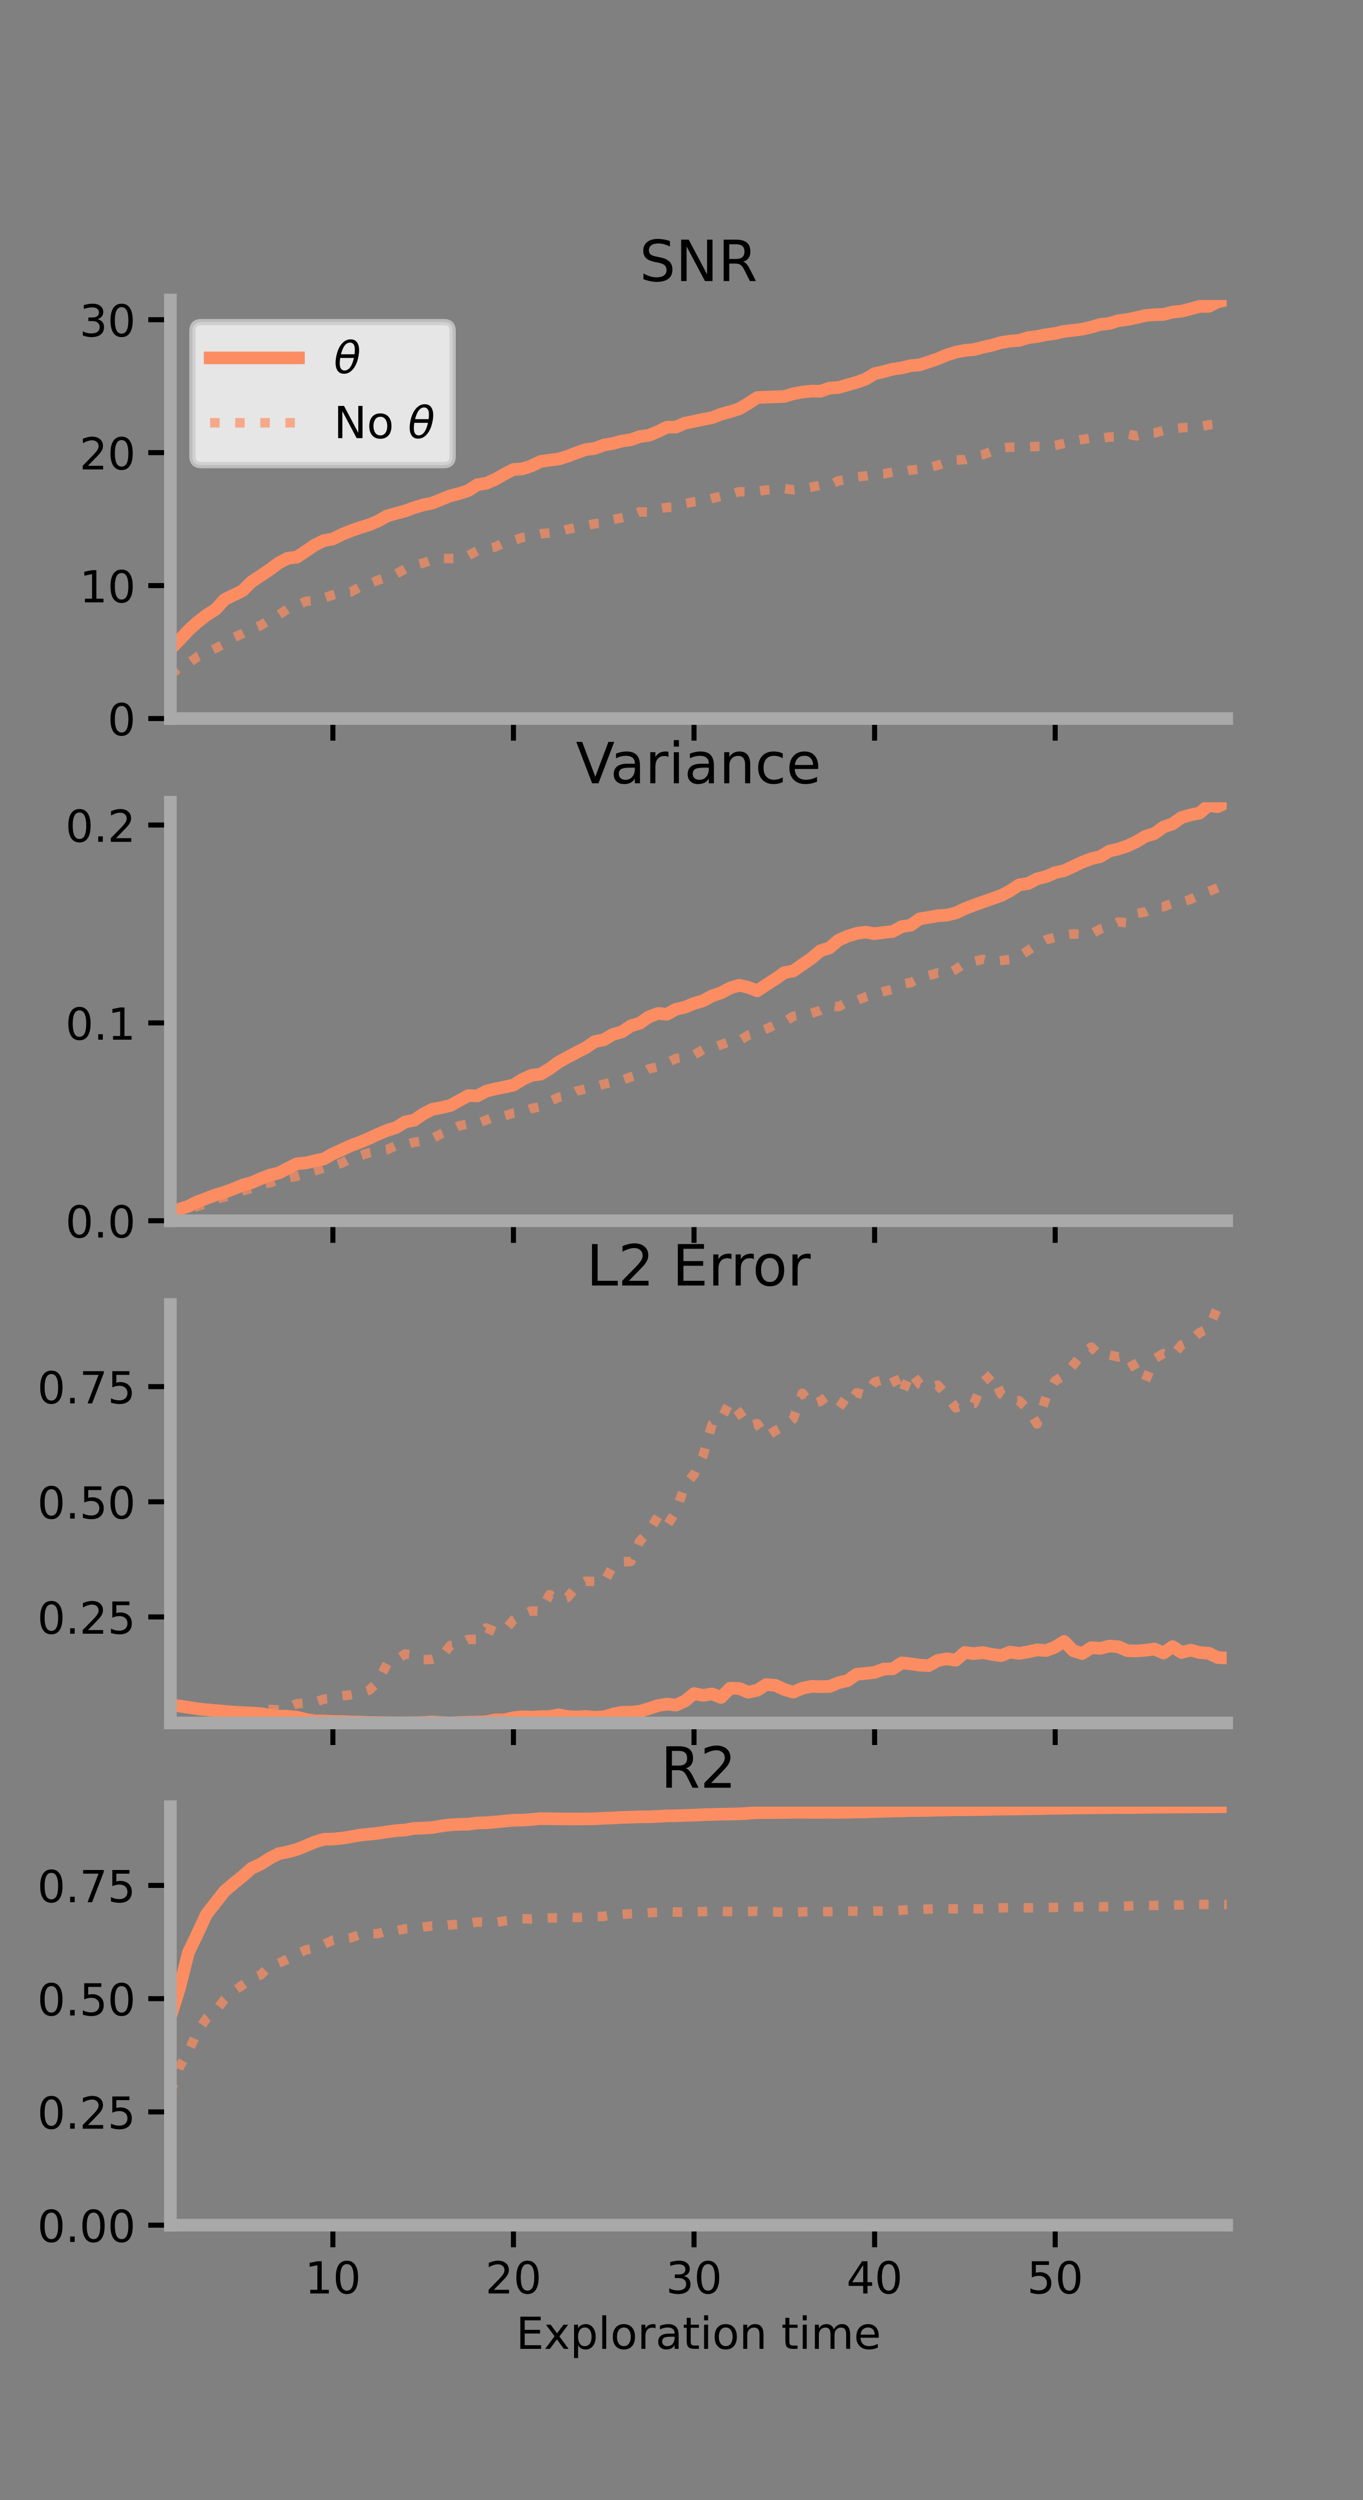 <?xml version="1.0" encoding="utf-8" standalone="no"?>
<!DOCTYPE svg PUBLIC "-//W3C//DTD SVG 1.1//EN"
  "http://www.w3.org/Graphics/SVG/1.1/DTD/svg11.dtd">
<!-- Created with matplotlib (https://matplotlib.org/) -->
<svg height="396pt" version="1.1" viewBox="0 0 216 396" width="216pt" xmlns="http://www.w3.org/2000/svg" xmlns:xlink="http://www.w3.org/1999/xlink">
 <rect x="0" y="0" width="216" height="396" fill="#808080" stroke="none"/>
 <defs>
  <style type="text/css">*{stroke-linecap:butt;stroke-linejoin:round;}</style>
 </defs>
 <g id="figure_1">
  <g id="patch_1">
   <path d="M 0 396 
L 216 396 
L 216 0 
L 0 0 
z
" style="fill:none;"/>
  </g>
  <g id="axes_1">
   <g id="patch_2">
    <path d="M 27 113.807 
L 194.4 113.807 
L 194.4 47.52 
L 27 47.52 
z
" style="fill:none;"/>
   </g>
   <g id="matplotlib.axis_1">
    <g id="xtick_1">
     <g id="line2d_1">
      <defs>
       <path d="M 0 0 
L 0 3.5 
" id="m9a1d14c39d" style="stroke:#000000;stroke-width:0.8;"/>
      </defs>
      <g>
       <use style="stroke:#000000;stroke-width:0.8;" x="52.754" xlink:href="#m9a1d14c39d" y="113.807"/>
      </g>
     </g>
    </g>
    <g id="xtick_2">
     <g id="line2d_2">
      <g>
       <use style="stroke:#000000;stroke-width:0.8;" x="81.369" xlink:href="#m9a1d14c39d" y="113.807"/>
      </g>
     </g>
    </g>
    <g id="xtick_3">
     <g id="line2d_3">
      <g>
       <use style="stroke:#000000;stroke-width:0.8;" x="109.985" xlink:href="#m9a1d14c39d" y="113.807"/>
      </g>
     </g>
    </g>
    <g id="xtick_4">
     <g id="line2d_4">
      <g>
       <use style="stroke:#000000;stroke-width:0.8;" x="138.601" xlink:href="#m9a1d14c39d" y="113.807"/>
      </g>
     </g>
    </g>
    <g id="xtick_5">
     <g id="line2d_5">
      <g>
       <use style="stroke:#000000;stroke-width:0.8;" x="167.216" xlink:href="#m9a1d14c39d" y="113.807"/>
      </g>
     </g>
    </g>
   </g>
   <g id="matplotlib.axis_2">
    <g id="ytick_1">
     <g id="line2d_6">
      <defs>
       <path d="M 0 0 
L -3.5 0 
" id="m4005fe3110" style="stroke:#000000;stroke-width:0.8;"/>
      </defs>
      <g>
       <use style="stroke:#000000;stroke-width:0.8;" x="27" xlink:href="#m4005fe3110" y="113.807"/>
      </g>
     </g>
     <g id="text_1">
      <!-- 0 -->
      <g transform="translate(17.046 116.466)scale(0.07 -0.07)">
       <defs>
        <path d="M 31.781 66.406 
Q 24.172 66.406 20.328 58.906 
Q 16.5 51.422 16.5 36.375 
Q 16.5 21.391 20.328 13.891 
Q 24.172 6.391 31.781 6.391 
Q 39.453 6.391 43.281 13.891 
Q 47.125 21.391 47.125 36.375 
Q 47.125 51.422 43.281 58.906 
Q 39.453 66.406 31.781 66.406 
z
M 31.781 74.219 
Q 44.047 74.219 50.516 64.516 
Q 56.984 54.828 56.984 36.375 
Q 56.984 17.969 50.516 8.266 
Q 44.047 -1.422 31.781 -1.422 
Q 19.531 -1.422 13.062 8.266 
Q 6.594 17.969 6.594 36.375 
Q 6.594 54.828 13.062 64.516 
Q 19.531 74.219 31.781 74.219 
z
" id="DejaVuSans-48"/>
       </defs>
       <use xlink:href="#DejaVuSans-48"/>
      </g>
     </g>
    </g>
    <g id="ytick_2">
     <g id="line2d_7">
      <g>
       <use style="stroke:#000000;stroke-width:0.8;" x="27" xlink:href="#m4005fe3110" y="92.75"/>
      </g>
     </g>
     <g id="text_2">
      <!-- 10 -->
      <g transform="translate(12.592 95.41)scale(0.07 -0.07)">
       <defs>
        <path d="M 12.406 8.297 
L 28.516 8.297 
L 28.516 63.922 
L 10.984 60.406 
L 10.984 69.391 
L 28.422 72.906 
L 38.281 72.906 
L 38.281 8.297 
L 54.391 8.297 
L 54.391 0 
L 12.406 0 
z
" id="DejaVuSans-49"/>
       </defs>
       <use xlink:href="#DejaVuSans-49"/>
       <use x="63.623" xlink:href="#DejaVuSans-48"/>
      </g>
     </g>
    </g>
    <g id="ytick_3">
     <g id="line2d_8">
      <g>
       <use style="stroke:#000000;stroke-width:0.8;" x="27" xlink:href="#m4005fe3110" y="71.693"/>
      </g>
     </g>
     <g id="text_3">
      <!-- 20 -->
      <g transform="translate(12.592 74.353)scale(0.07 -0.07)">
       <defs>
        <path d="M 19.188 8.297 
L 53.609 8.297 
L 53.609 0 
L 7.328 0 
L 7.328 8.297 
Q 12.938 14.109 22.625 23.891 
Q 32.328 33.688 34.812 36.531 
Q 39.547 41.844 41.422 45.531 
Q 43.312 49.219 43.312 52.781 
Q 43.312 58.594 39.234 62.25 
Q 35.156 65.922 28.609 65.922 
Q 23.969 65.922 18.812 64.312 
Q 13.672 62.703 7.812 59.422 
L 7.812 69.391 
Q 13.766 71.781 18.938 73 
Q 24.125 74.219 28.422 74.219 
Q 39.75 74.219 46.484 68.547 
Q 53.219 62.891 53.219 53.422 
Q 53.219 48.922 51.531 44.891 
Q 49.859 40.875 45.406 35.406 
Q 44.188 33.984 37.641 27.219 
Q 31.109 20.453 19.188 8.297 
z
" id="DejaVuSans-50"/>
       </defs>
       <use xlink:href="#DejaVuSans-50"/>
       <use x="63.623" xlink:href="#DejaVuSans-48"/>
      </g>
     </g>
    </g>
    <g id="ytick_4">
     <g id="line2d_9">
      <g>
       <use style="stroke:#000000;stroke-width:0.8;" x="27" xlink:href="#m4005fe3110" y="50.637"/>
      </g>
     </g>
     <g id="text_4">
      <!-- 30 -->
      <g transform="translate(12.592 53.296)scale(0.07 -0.07)">
       <defs>
        <path d="M 40.578 39.312 
Q 47.656 37.797 51.625 33 
Q 55.609 28.219 55.609 21.188 
Q 55.609 10.406 48.188 4.484 
Q 40.766 -1.422 27.094 -1.422 
Q 22.516 -1.422 17.656 -0.516 
Q 12.797 0.391 7.625 2.203 
L 7.625 11.719 
Q 11.719 9.328 16.594 8.109 
Q 21.484 6.891 26.812 6.891 
Q 36.078 6.891 40.938 10.547 
Q 45.797 14.203 45.797 21.188 
Q 45.797 27.641 41.281 31.266 
Q 36.766 34.906 28.719 34.906 
L 20.219 34.906 
L 20.219 43.016 
L 29.109 43.016 
Q 36.375 43.016 40.234 45.922 
Q 44.094 48.828 44.094 54.297 
Q 44.094 59.906 40.109 62.906 
Q 36.141 65.922 28.719 65.922 
Q 24.656 65.922 20.016 65.031 
Q 15.375 64.156 9.812 62.312 
L 9.812 71.094 
Q 15.438 72.656 20.344 73.438 
Q 25.25 74.219 29.594 74.219 
Q 40.828 74.219 47.359 69.109 
Q 53.906 64.016 53.906 55.328 
Q 53.906 49.266 50.438 45.094 
Q 46.969 40.922 40.578 39.312 
z
" id="DejaVuSans-51"/>
       </defs>
       <use xlink:href="#DejaVuSans-51"/>
       <use x="63.623" xlink:href="#DejaVuSans-48"/>
      </g>
     </g>
    </g>
   </g>
   <g id="line2d_10">
    <path clip-path="url(#p0957e8dfe9)" d="M 27 102.831 
L 28.431 101.383 
L 29.862 99.844 
L 31.292 98.549 
L 32.723 97.428 
L 34.154 96.537 
L 35.584 94.96 
L 37.015 94.253 
L 38.446 93.564 
L 39.877 92.131 
L 41.308 91.196 
L 42.738 90.226 
L 44.169 89.159 
L 45.6 88.417 
L 47.031 88.252 
L 48.461 87.298 
L 49.892 86.326 
L 51.323 85.618 
L 52.754 85.369 
L 54.185 84.642 
L 55.616 84.074 
L 57.046 83.573 
L 58.477 83.135 
L 59.908 82.534 
L 61.339 81.717 
L 62.77 81.312 
L 64.201 80.927 
L 65.631 80.401 
L 67.062 79.971 
L 68.493 79.678 
L 69.924 79.103 
L 71.354 78.532 
L 72.785 78.17 
L 74.216 77.697 
L 75.647 76.779 
L 77.077 76.539 
L 78.508 75.913 
L 79.939 75.085 
L 81.37 74.358 
L 82.8 74.259 
L 84.231 73.785 
L 85.662 73.099 
L 87.093 72.885 
L 88.524 72.706 
L 89.954 72.263 
L 91.385 71.709 
L 92.816 71.205 
L 94.247 71.033 
L 95.677 70.493 
L 97.108 70.236 
L 98.539 69.856 
L 99.97 69.649 
L 101.4 69.14 
L 102.831 68.954 
L 104.262 68.35 
L 105.693 67.666 
L 107.123 67.642 
L 108.554 67.017 
L 109.985 66.739 
L 111.416 66.423 
L 112.846 66.156 
L 114.277 65.599 
L 115.708 65.206 
L 117.139 64.751 
L 118.57 63.913 
L 120 62.97 
L 121.431 62.904 
L 122.862 62.847 
L 124.293 62.793 
L 125.724 62.355 
L 127.154 62.104 
L 128.585 61.936 
L 130.016 61.969 
L 131.446 61.477 
L 132.877 61.375 
L 134.308 60.963 
L 135.739 60.563 
L 137.17 60.057 
L 138.6 59.179 
L 140.031 58.869 
L 141.462 58.472 
L 142.893 58.269 
L 144.323 57.921 
L 145.754 57.795 
L 147.185 57.318 
L 148.616 56.824 
L 150.046 56.223 
L 151.477 55.778 
L 152.908 55.496 
L 154.339 55.373 
L 155.769 54.998 
L 157.2 54.687 
L 158.631 54.253 
L 160.062 54.029 
L 161.492 53.916 
L 162.923 53.479 
L 164.354 53.298 
L 165.785 53.007 
L 167.215 52.817 
L 168.646 52.482 
L 170.077 52.32 
L 171.508 52.136 
L 172.938 51.814 
L 174.369 51.39 
L 175.8 51.238 
L 177.231 50.794 
L 178.661 50.604 
L 180.092 50.312 
L 181.523 49.971 
L 182.954 49.846 
L 184.385 49.796 
L 185.815 49.434 
L 187.246 49.289 
L 188.677 48.917 
L 190.108 48.526 
L 191.538 48.528 
L 192.969 47.809 
L 194.4 47.52 
" style="fill:none;stroke:#fc8d62;stroke-linecap:square;stroke-width:2;"/>
   </g>
   <g id="line2d_11">
    <path clip-path="url(#p0957e8dfe9)" d="M 27 106.955 
L 28.431 105.707 
L 29.862 105.076 
L 31.292 104.012 
L 32.723 103.372 
L 34.154 102.693 
L 35.584 101.981 
L 37.015 100.991 
L 38.446 100.334 
L 39.877 99.608 
L 41.308 99.061 
L 42.738 98.146 
L 44.169 97.389 
L 45.6 96.421 
L 47.031 95.92 
L 48.461 95.244 
L 49.892 95.105 
L 51.323 94.707 
L 52.754 94.226 
L 54.185 93.832 
L 55.616 93.744 
L 57.046 92.972 
L 58.477 92.49 
L 59.908 91.886 
L 61.339 91.413 
L 62.77 90.922 
L 64.201 90.099 
L 65.631 89.545 
L 67.062 89.185 
L 68.493 88.702 
L 69.924 88.462 
L 71.354 88.455 
L 72.785 88.407 
L 74.216 87.99 
L 75.647 87.222 
L 77.077 86.93 
L 78.508 86.624 
L 79.939 85.905 
L 81.37 85.609 
L 82.8 85.131 
L 84.231 84.926 
L 85.662 84.54 
L 87.093 84.42 
L 88.524 84.24 
L 89.954 83.842 
L 91.385 83.514 
L 92.816 83.264 
L 94.247 82.955 
L 95.677 82.848 
L 97.108 82.297 
L 98.539 82.006 
L 99.97 81.697 
L 101.4 81.067 
L 102.831 81.116 
L 104.262 80.605 
L 105.693 80.361 
L 107.123 80.324 
L 108.554 79.751 
L 109.985 79.474 
L 111.416 79.337 
L 112.846 78.94 
L 114.277 78.607 
L 115.708 78.361 
L 117.139 77.875 
L 118.57 77.909 
L 120 77.835 
L 121.431 77.618 
L 122.862 77.501 
L 124.293 77.382 
L 125.724 77.58 
L 127.154 77.409 
L 128.585 77.161 
L 130.016 76.853 
L 131.446 76.88 
L 132.877 76.139 
L 134.308 75.955 
L 135.739 75.546 
L 137.17 75.38 
L 138.6 75.158 
L 140.031 75.052 
L 141.462 74.767 
L 142.893 74.75 
L 144.323 74.456 
L 145.754 74.298 
L 147.185 74.074 
L 148.616 73.693 
L 150.046 73.148 
L 151.477 72.872 
L 152.908 72.793 
L 154.339 72.312 
L 155.769 72.015 
L 157.2 71.472 
L 158.631 70.983 
L 160.062 70.826 
L 161.492 70.821 
L 162.923 70.775 
L 164.354 70.708 
L 165.785 70.691 
L 167.215 70.552 
L 168.646 70.223 
L 170.077 69.883 
L 171.508 69.606 
L 172.938 69.371 
L 174.369 69.45 
L 175.8 69.213 
L 177.231 69.181 
L 178.661 68.75 
L 180.092 69.048 
L 181.523 68.69 
L 182.954 68.586 
L 184.385 68.161 
L 185.815 67.943 
L 187.246 67.753 
L 188.677 67.672 
L 190.108 67.588 
L 191.538 67.295 
L 192.969 67.167 
L 194.4 67.016 
" style="fill:none;stroke:#fc8d62;stroke-dasharray:1.5,2.475;stroke-dashoffset:0;stroke-opacity:0.7;stroke-width:1.5;"/>
   </g>
   <g id="patch_3">
    <path d="M 27 113.807 
L 27 47.52 
" style="fill:none;stroke:#a9a9a9;stroke-linecap:square;stroke-linejoin:miter;stroke-width:2;"/>
   </g>
   <g id="patch_4">
    <path d="M 194.4 113.807 
L 194.4 47.52 
" style="fill:none;"/>
   </g>
   <g id="patch_5">
    <path d="M 27 113.807 
L 194.4 113.807 
" style="fill:none;stroke:#a9a9a9;stroke-linecap:square;stroke-linejoin:miter;stroke-width:2;"/>
   </g>
   <g id="patch_6">
    <path d="M 27 47.52 
L 194.4 47.52 
" style="fill:none;"/>
   </g>
   <g id="text_5">
    <!-- SNR -->
    <g transform="translate(101.35 44.52)scale(0.09 -0.09)">
     <defs>
      <path d="M 53.516 70.516 
L 53.516 60.891 
Q 47.906 63.578 42.922 64.891 
Q 37.938 66.219 33.297 66.219 
Q 25.25 66.219 20.875 63.094 
Q 16.5 59.969 16.5 54.203 
Q 16.5 49.359 19.406 46.891 
Q 22.312 44.438 30.422 42.922 
L 36.375 41.703 
Q 47.406 39.594 52.656 34.297 
Q 57.906 29 57.906 20.125 
Q 57.906 9.516 50.797 4.047 
Q 43.703 -1.422 29.984 -1.422 
Q 24.812 -1.422 18.969 -0.25 
Q 13.141 0.922 6.891 3.219 
L 6.891 13.375 
Q 12.891 10.016 18.656 8.297 
Q 24.422 6.594 29.984 6.594 
Q 38.422 6.594 43.016 9.906 
Q 47.609 13.234 47.609 19.391 
Q 47.609 24.75 44.312 27.781 
Q 41.016 30.812 33.5 32.328 
L 27.484 33.5 
Q 16.453 35.688 11.516 40.375 
Q 6.594 45.062 6.594 53.422 
Q 6.594 63.094 13.406 68.656 
Q 20.219 74.219 32.172 74.219 
Q 37.312 74.219 42.625 73.281 
Q 47.953 72.359 53.516 70.516 
z
" id="DejaVuSans-83"/>
      <path d="M 9.812 72.906 
L 23.094 72.906 
L 55.422 11.922 
L 55.422 72.906 
L 64.984 72.906 
L 64.984 0 
L 51.703 0 
L 19.391 60.984 
L 19.391 0 
L 9.812 0 
z
" id="DejaVuSans-78"/>
      <path d="M 44.391 34.188 
Q 47.562 33.109 50.562 29.594 
Q 53.562 26.078 56.594 19.922 
L 66.609 0 
L 56 0 
L 46.688 18.703 
Q 43.062 26.031 39.672 28.422 
Q 36.281 30.812 30.422 30.812 
L 19.672 30.812 
L 19.672 0 
L 9.812 0 
L 9.812 72.906 
L 32.078 72.906 
Q 44.578 72.906 50.734 67.672 
Q 56.891 62.453 56.891 51.906 
Q 56.891 45.016 53.688 40.469 
Q 50.484 35.938 44.391 34.188 
z
M 19.672 64.797 
L 19.672 38.922 
L 32.078 38.922 
Q 39.203 38.922 42.844 42.219 
Q 46.484 45.516 46.484 51.906 
Q 46.484 58.297 42.844 61.547 
Q 39.203 64.797 32.078 64.797 
z
" id="DejaVuSans-82"/>
     </defs>
     <use xlink:href="#DejaVuSans-83"/>
     <use x="63.477" xlink:href="#DejaVuSans-78"/>
     <use x="138.281" xlink:href="#DejaVuSans-82"/>
    </g>
   </g>
   <g id="legend_1">
    <g id="patch_7">
     <path d="M 31.9 73.669 
L 70.33 73.669 
Q 71.73 73.669 71.73 72.269 
L 71.73 52.42 
Q 71.73 51.02 70.33 51.02 
L 31.9 51.02 
Q 30.5 51.02 30.5 52.42 
L 30.5 72.269 
Q 30.5 73.669 31.9 73.669 
z
" style="fill:#ffffff;opacity:0.8;stroke:#cccccc;stroke-linejoin:miter;"/>
    </g>
    <g id="line2d_12">
     <path d="M 33.3 56.689 
L 47.3 56.689 
" style="fill:none;stroke:#fc8d62;stroke-linecap:square;stroke-width:2;"/>
    </g>
    <g id="line2d_13"/>
    <g id="text_6">
     <!-- $\theta$ -->
     <g transform="translate(52.9 59.139)scale(0.07 -0.07)">
      <defs>
       <path d="M 45.516 34.672 
L 14.453 34.672 
Q 12.359 20.062 14.5 13.875 
Q 17.188 6.25 24.469 6.25 
Q 31.781 6.25 37.359 13.922 
Q 42.234 20.656 45.516 34.672 
z
M 47.016 42.969 
Q 48.344 56.844 46.625 61.719 
Q 43.953 69.438 36.766 69.438 
Q 29.297 69.438 23.828 61.812 
Q 19.531 55.672 16.156 42.969 
z
M 38.188 76.766 
Q 49.906 76.766 54.594 66.406 
Q 59.281 56.109 55.719 37.844 
Q 52.203 19.625 43.453 9.281 
Q 34.766 -1.125 23.047 -1.125 
Q 11.281 -1.125 6.641 9.281 
Q 2 19.625 5.516 37.844 
Q 9.078 56.109 17.719 66.406 
Q 26.422 76.766 38.188 76.766 
z
" id="DejaVuSans-Oblique-952"/>
      </defs>
      <use transform="translate(0 0.234)" xlink:href="#DejaVuSans-Oblique-952"/>
     </g>
    </g>
    <g id="line2d_14">
     <path d="M 33.3 66.964 
L 47.3 66.964 
" style="fill:none;stroke:#fc8d62;stroke-dasharray:1.5,2.475;stroke-dashoffset:0;stroke-opacity:0.7;stroke-width:1.5;"/>
    </g>
    <g id="line2d_15"/>
    <g id="text_7">
     <!-- No $\theta$ -->
     <g transform="translate(52.9 69.414)scale(0.07 -0.07)">
      <defs>
       <path d="M 30.609 48.391 
Q 23.391 48.391 19.188 42.75 
Q 14.984 37.109 14.984 27.297 
Q 14.984 17.484 19.156 11.844 
Q 23.344 6.203 30.609 6.203 
Q 37.797 6.203 41.984 11.859 
Q 46.188 17.531 46.188 27.297 
Q 46.188 37.016 41.984 42.703 
Q 37.797 48.391 30.609 48.391 
z
M 30.609 56 
Q 42.328 56 49.016 48.375 
Q 55.719 40.766 55.719 27.297 
Q 55.719 13.875 49.016 6.219 
Q 42.328 -1.422 30.609 -1.422 
Q 18.844 -1.422 12.172 6.219 
Q 5.516 13.875 5.516 27.297 
Q 5.516 40.766 12.172 48.375 
Q 18.844 56 30.609 56 
z
" id="DejaVuSans-111"/>
       <path id="DejaVuSans-32"/>
      </defs>
      <use transform="translate(0 0.234)" xlink:href="#DejaVuSans-78"/>
      <use transform="translate(74.805 0.234)" xlink:href="#DejaVuSans-111"/>
      <use transform="translate(135.986 0.234)" xlink:href="#DejaVuSans-32"/>
      <use transform="translate(167.773 0.234)" xlink:href="#DejaVuSans-Oblique-952"/>
     </g>
    </g>
   </g>
  </g>
  <g id="axes_2">
   <g id="patch_8">
    <path d="M 27 193.351 
L 194.4 193.351 
L 194.4 127.064 
L 27 127.064 
z
" style="fill:none;"/>
   </g>
   <g id="matplotlib.axis_3">
    <g id="xtick_6">
     <g id="line2d_16">
      <g>
       <use style="stroke:#000000;stroke-width:0.8;" x="52.754" xlink:href="#m9a1d14c39d" y="193.351"/>
      </g>
     </g>
    </g>
    <g id="xtick_7">
     <g id="line2d_17">
      <g>
       <use style="stroke:#000000;stroke-width:0.8;" x="81.369" xlink:href="#m9a1d14c39d" y="193.351"/>
      </g>
     </g>
    </g>
    <g id="xtick_8">
     <g id="line2d_18">
      <g>
       <use style="stroke:#000000;stroke-width:0.8;" x="109.985" xlink:href="#m9a1d14c39d" y="193.351"/>
      </g>
     </g>
    </g>
    <g id="xtick_9">
     <g id="line2d_19">
      <g>
       <use style="stroke:#000000;stroke-width:0.8;" x="138.601" xlink:href="#m9a1d14c39d" y="193.351"/>
      </g>
     </g>
    </g>
    <g id="xtick_10">
     <g id="line2d_20">
      <g>
       <use style="stroke:#000000;stroke-width:0.8;" x="167.216" xlink:href="#m9a1d14c39d" y="193.351"/>
      </g>
     </g>
    </g>
   </g>
   <g id="matplotlib.axis_4">
    <g id="ytick_5">
     <g id="line2d_21">
      <g>
       <use style="stroke:#000000;stroke-width:0.8;" x="27" xlink:href="#m4005fe3110" y="193.351"/>
      </g>
     </g>
     <g id="text_8">
      <!-- 0.0 -->
      <g transform="translate(10.368 196.011)scale(0.07 -0.07)">
       <defs>
        <path d="M 10.688 12.406 
L 21 12.406 
L 21 0 
L 10.688 0 
z
" id="DejaVuSans-46"/>
       </defs>
       <use xlink:href="#DejaVuSans-48"/>
       <use x="63.623" xlink:href="#DejaVuSans-46"/>
       <use x="95.41" xlink:href="#DejaVuSans-48"/>
      </g>
     </g>
    </g>
    <g id="ytick_6">
     <g id="line2d_22">
      <g>
       <use style="stroke:#000000;stroke-width:0.8;" x="27" xlink:href="#m4005fe3110" y="162.014"/>
      </g>
     </g>
     <g id="text_9">
      <!-- 0.1 -->
      <g transform="translate(10.368 164.673)scale(0.07 -0.07)">
       <use xlink:href="#DejaVuSans-48"/>
       <use x="63.623" xlink:href="#DejaVuSans-46"/>
       <use x="95.41" xlink:href="#DejaVuSans-49"/>
      </g>
     </g>
    </g>
    <g id="ytick_7">
     <g id="line2d_23">
      <g>
       <use style="stroke:#000000;stroke-width:0.8;" x="27" xlink:href="#m4005fe3110" y="130.676"/>
      </g>
     </g>
     <g id="text_10">
      <!-- 0.2 -->
      <g transform="translate(10.368 133.336)scale(0.07 -0.07)">
       <use xlink:href="#DejaVuSans-48"/>
       <use x="63.623" xlink:href="#DejaVuSans-46"/>
       <use x="95.41" xlink:href="#DejaVuSans-50"/>
      </g>
     </g>
    </g>
   </g>
   <g id="line2d_24">
    <path clip-path="url(#p1394ccaf07)" d="M 27 192.254 
L 28.431 191.526 
L 29.862 191.052 
L 31.292 190.336 
L 32.723 189.808 
L 34.154 189.266 
L 35.584 188.838 
L 37.015 188.305 
L 38.446 187.708 
L 39.877 187.318 
L 41.308 186.69 
L 42.738 186.129 
L 44.169 185.792 
L 45.6 185.056 
L 47.031 184.335 
L 48.461 184.194 
L 49.892 183.855 
L 51.323 183.555 
L 52.754 182.742 
L 54.185 182.1 
L 55.616 181.448 
L 57.046 180.91 
L 58.477 180.312 
L 59.908 179.641 
L 61.339 179.043 
L 62.77 178.594 
L 64.201 177.703 
L 65.631 177.43 
L 67.062 176.446 
L 68.493 175.706 
L 69.924 175.443 
L 71.354 175.105 
L 72.785 174.318 
L 74.216 173.536 
L 75.647 173.575 
L 77.077 172.814 
L 78.508 172.467 
L 79.939 172.18 
L 81.37 171.865 
L 82.8 170.964 
L 84.231 170.309 
L 85.662 170.135 
L 87.093 169.272 
L 88.524 168.229 
L 89.954 167.436 
L 91.385 166.684 
L 92.816 165.958 
L 94.247 164.978 
L 95.677 164.694 
L 97.108 163.846 
L 98.539 163.444 
L 99.97 162.481 
L 101.4 162.056 
L 102.831 161.053 
L 104.262 160.522 
L 105.693 160.641 
L 107.123 159.853 
L 108.554 159.529 
L 109.985 158.934 
L 111.416 158.518 
L 112.846 157.732 
L 114.277 157.255 
L 115.708 156.484 
L 117.139 156.062 
L 118.57 156.378 
L 120 156.94 
L 121.431 155.979 
L 122.862 155.064 
L 124.293 154.054 
L 125.724 153.79 
L 127.154 152.782 
L 128.585 151.798 
L 130.016 150.585 
L 131.446 150.14 
L 132.877 148.916 
L 134.308 148.283 
L 135.739 147.846 
L 137.17 147.64 
L 138.6 147.884 
L 140.031 147.688 
L 141.462 147.55 
L 142.893 146.767 
L 144.323 146.546 
L 145.754 145.525 
L 147.185 145.301 
L 148.616 145.041 
L 150.046 144.947 
L 151.477 144.597 
L 152.908 143.921 
L 154.339 143.359 
L 155.769 142.864 
L 157.2 142.352 
L 158.631 141.851 
L 160.062 141.107 
L 161.492 140.162 
L 162.923 139.94 
L 164.354 139.192 
L 165.785 138.843 
L 167.215 138.217 
L 168.646 137.901 
L 170.077 137.24 
L 171.508 136.561 
L 172.938 136.013 
L 174.369 135.672 
L 175.8 134.801 
L 177.231 134.467 
L 178.661 133.993 
L 180.092 133.313 
L 181.523 132.449 
L 182.954 132.023 
L 184.385 130.99 
L 185.815 130.494 
L 187.246 129.479 
L 188.677 129.069 
L 190.108 128.776 
L 191.538 127.565 
L 192.969 127.77 
L 194.4 127.064 
" style="fill:none;stroke:#fc8d62;stroke-linecap:square;stroke-width:2;"/>
   </g>
   <g id="line2d_25">
    <path clip-path="url(#p1394ccaf07)" d="M 27 192.414 
L 28.431 191.944 
L 29.862 191.445 
L 31.292 191.072 
L 32.723 190.62 
L 34.154 189.995 
L 35.584 189.601 
L 37.015 189.12 
L 38.446 188.63 
L 39.877 188.201 
L 41.308 187.626 
L 42.738 187.341 
L 44.169 186.908 
L 45.6 186.597 
L 47.031 186.302 
L 48.461 185.896 
L 49.892 185.441 
L 51.323 184.979 
L 52.754 184.701 
L 54.185 184.212 
L 55.616 183.472 
L 57.046 183.067 
L 58.477 182.585 
L 59.908 182.303 
L 61.339 182.087 
L 62.77 181.448 
L 64.201 181.315 
L 65.631 180.925 
L 67.062 180.724 
L 68.493 180.339 
L 69.924 179.575 
L 71.354 179.01 
L 72.785 178.312 
L 74.216 178.013 
L 75.647 177.949 
L 77.077 177.387 
L 78.508 176.79 
L 79.939 176.745 
L 81.37 176.297 
L 82.8 176.094 
L 84.231 175.571 
L 85.662 175.278 
L 87.093 174.46 
L 88.524 173.789 
L 89.954 173.534 
L 91.385 172.804 
L 92.816 172.481 
L 94.247 172.177 
L 95.677 171.715 
L 97.108 171.417 
L 98.539 171.119 
L 99.97 170.568 
L 101.4 170.128 
L 102.831 169.3 
L 104.262 168.984 
L 105.693 168.375 
L 107.123 167.643 
L 108.554 167.448 
L 109.985 167.069 
L 111.416 166.248 
L 112.846 166.029 
L 114.277 165.475 
L 115.708 164.95 
L 117.139 164.859 
L 118.57 163.967 
L 120 163.552 
L 121.431 162.971 
L 122.862 162.314 
L 124.293 161.84 
L 125.724 160.963 
L 127.154 160.719 
L 128.585 160.502 
L 130.016 160.044 
L 131.446 159.227 
L 132.877 159.456 
L 134.308 158.689 
L 135.739 158.479 
L 137.17 157.896 
L 138.6 157.473 
L 140.031 157.049 
L 141.462 156.686 
L 142.893 155.865 
L 144.323 155.645 
L 145.754 154.889 
L 147.185 154.493 
L 148.616 154.109 
L 150.046 154.286 
L 151.477 153.529 
L 152.908 152.547 
L 154.339 152.26 
L 155.769 151.946 
L 157.2 152.319 
L 158.631 152.136 
L 160.062 151.975 
L 161.492 151.428 
L 162.923 150.555 
L 164.354 149.591 
L 165.785 148.828 
L 167.215 148.477 
L 168.646 148.099 
L 170.077 147.918 
L 171.508 147.997 
L 172.938 147.916 
L 174.369 147.154 
L 175.8 146.729 
L 177.231 146.025 
L 178.661 146.159 
L 180.092 144.692 
L 181.523 144.429 
L 182.954 143.69 
L 184.385 143.607 
L 185.815 143.07 
L 187.246 142.895 
L 188.677 142.433 
L 190.108 141.753 
L 191.538 141.184 
L 192.969 140.624 
L 194.4 140.056 
" style="fill:none;stroke:#fc8d62;stroke-dasharray:1.5,2.475;stroke-dashoffset:0;stroke-opacity:0.7;stroke-width:1.5;"/>
   </g>
   <g id="patch_9">
    <path d="M 27 193.351 
L 27 127.064 
" style="fill:none;stroke:#a9a9a9;stroke-linecap:square;stroke-linejoin:miter;stroke-width:2;"/>
   </g>
   <g id="patch_10">
    <path d="M 194.4 193.351 
L 194.4 127.064 
" style="fill:none;"/>
   </g>
   <g id="patch_11">
    <path d="M 27 193.351 
L 194.4 193.351 
" style="fill:none;stroke:#a9a9a9;stroke-linecap:square;stroke-linejoin:miter;stroke-width:2;"/>
   </g>
   <g id="patch_12">
    <path d="M 27 127.064 
L 194.4 127.064 
" style="fill:none;"/>
   </g>
   <g id="text_11">
    <!-- Variance -->
    <g transform="translate(91.26 124.064)scale(0.09 -0.09)">
     <defs>
      <path d="M 28.609 0 
L 0.781 72.906 
L 11.078 72.906 
L 34.188 11.531 
L 57.328 72.906 
L 67.578 72.906 
L 39.797 0 
z
" id="DejaVuSans-86"/>
      <path d="M 34.281 27.484 
Q 23.391 27.484 19.188 25 
Q 14.984 22.516 14.984 16.5 
Q 14.984 11.719 18.141 8.906 
Q 21.297 6.109 26.703 6.109 
Q 34.188 6.109 38.703 11.406 
Q 43.219 16.703 43.219 25.484 
L 43.219 27.484 
z
M 52.203 31.203 
L 52.203 0 
L 43.219 0 
L 43.219 8.297 
Q 40.141 3.328 35.547 0.953 
Q 30.953 -1.422 24.312 -1.422 
Q 15.922 -1.422 10.953 3.297 
Q 6 8.016 6 15.922 
Q 6 25.141 12.172 29.828 
Q 18.359 34.516 30.609 34.516 
L 43.219 34.516 
L 43.219 35.406 
Q 43.219 41.609 39.141 45 
Q 35.062 48.391 27.688 48.391 
Q 23 48.391 18.547 47.266 
Q 14.109 46.141 10.016 43.891 
L 10.016 52.203 
Q 14.938 54.109 19.578 55.047 
Q 24.219 56 28.609 56 
Q 40.484 56 46.344 49.844 
Q 52.203 43.703 52.203 31.203 
z
" id="DejaVuSans-97"/>
      <path d="M 41.109 46.297 
Q 39.594 47.172 37.812 47.578 
Q 36.031 48 33.891 48 
Q 26.266 48 22.188 43.047 
Q 18.109 38.094 18.109 28.812 
L 18.109 0 
L 9.078 0 
L 9.078 54.688 
L 18.109 54.688 
L 18.109 46.188 
Q 20.953 51.172 25.484 53.578 
Q 30.031 56 36.531 56 
Q 37.453 56 38.578 55.875 
Q 39.703 55.766 41.062 55.516 
z
" id="DejaVuSans-114"/>
      <path d="M 9.422 54.688 
L 18.406 54.688 
L 18.406 0 
L 9.422 0 
z
M 9.422 75.984 
L 18.406 75.984 
L 18.406 64.594 
L 9.422 64.594 
z
" id="DejaVuSans-105"/>
      <path d="M 54.891 33.016 
L 54.891 0 
L 45.906 0 
L 45.906 32.719 
Q 45.906 40.484 42.875 44.328 
Q 39.844 48.188 33.797 48.188 
Q 26.516 48.188 22.312 43.547 
Q 18.109 38.922 18.109 30.906 
L 18.109 0 
L 9.078 0 
L 9.078 54.688 
L 18.109 54.688 
L 18.109 46.188 
Q 21.344 51.125 25.703 53.562 
Q 30.078 56 35.797 56 
Q 45.219 56 50.047 50.172 
Q 54.891 44.344 54.891 33.016 
z
" id="DejaVuSans-110"/>
      <path d="M 48.781 52.594 
L 48.781 44.188 
Q 44.969 46.297 41.141 47.344 
Q 37.312 48.391 33.406 48.391 
Q 24.656 48.391 19.812 42.844 
Q 14.984 37.312 14.984 27.297 
Q 14.984 17.281 19.812 11.734 
Q 24.656 6.203 33.406 6.203 
Q 37.312 6.203 41.141 7.25 
Q 44.969 8.297 48.781 10.406 
L 48.781 2.094 
Q 45.016 0.344 40.984 -0.531 
Q 36.969 -1.422 32.422 -1.422 
Q 20.062 -1.422 12.781 6.344 
Q 5.516 14.109 5.516 27.297 
Q 5.516 40.672 12.859 48.328 
Q 20.219 56 33.016 56 
Q 37.156 56 41.109 55.141 
Q 45.062 54.297 48.781 52.594 
z
" id="DejaVuSans-99"/>
      <path d="M 56.203 29.594 
L 56.203 25.203 
L 14.891 25.203 
Q 15.484 15.922 20.484 11.062 
Q 25.484 6.203 34.422 6.203 
Q 39.594 6.203 44.453 7.469 
Q 49.312 8.734 54.109 11.281 
L 54.109 2.781 
Q 49.266 0.734 44.188 -0.344 
Q 39.109 -1.422 33.891 -1.422 
Q 20.797 -1.422 13.156 6.188 
Q 5.516 13.812 5.516 26.812 
Q 5.516 40.234 12.766 48.109 
Q 20.016 56 32.328 56 
Q 43.359 56 49.781 48.891 
Q 56.203 41.797 56.203 29.594 
z
M 47.219 32.234 
Q 47.125 39.594 43.094 43.984 
Q 39.062 48.391 32.422 48.391 
Q 24.906 48.391 20.391 44.141 
Q 15.875 39.891 15.188 32.172 
z
" id="DejaVuSans-101"/>
     </defs>
     <use xlink:href="#DejaVuSans-86"/>
     <use x="60.658" xlink:href="#DejaVuSans-97"/>
     <use x="121.938" xlink:href="#DejaVuSans-114"/>
     <use x="163.051" xlink:href="#DejaVuSans-105"/>
     <use x="190.834" xlink:href="#DejaVuSans-97"/>
     <use x="252.113" xlink:href="#DejaVuSans-110"/>
     <use x="315.492" xlink:href="#DejaVuSans-99"/>
     <use x="370.473" xlink:href="#DejaVuSans-101"/>
    </g>
   </g>
  </g>
  <g id="axes_3">
   <g id="patch_13">
    <path d="M 27 272.896 
L 194.4 272.896 
L 194.4 206.609 
L 27 206.609 
z
" style="fill:none;"/>
   </g>
   <g id="matplotlib.axis_5">
    <g id="xtick_11">
     <g id="line2d_26">
      <g>
       <use style="stroke:#000000;stroke-width:0.8;" x="52.754" xlink:href="#m9a1d14c39d" y="272.896"/>
      </g>
     </g>
    </g>
    <g id="xtick_12">
     <g id="line2d_27">
      <g>
       <use style="stroke:#000000;stroke-width:0.8;" x="81.369" xlink:href="#m9a1d14c39d" y="272.896"/>
      </g>
     </g>
    </g>
    <g id="xtick_13">
     <g id="line2d_28">
      <g>
       <use style="stroke:#000000;stroke-width:0.8;" x="109.985" xlink:href="#m9a1d14c39d" y="272.896"/>
      </g>
     </g>
    </g>
    <g id="xtick_14">
     <g id="line2d_29">
      <g>
       <use style="stroke:#000000;stroke-width:0.8;" x="138.601" xlink:href="#m9a1d14c39d" y="272.896"/>
      </g>
     </g>
    </g>
    <g id="xtick_15">
     <g id="line2d_30">
      <g>
       <use style="stroke:#000000;stroke-width:0.8;" x="167.216" xlink:href="#m9a1d14c39d" y="272.896"/>
      </g>
     </g>
    </g>
   </g>
   <g id="matplotlib.axis_6">
    <g id="ytick_8">
     <g id="line2d_31">
      <g>
       <use style="stroke:#000000;stroke-width:0.8;" x="27" xlink:href="#m4005fe3110" y="256.106"/>
      </g>
     </g>
     <g id="text_12">
      <!-- 0.25 -->
      <g transform="translate(5.914 258.765)scale(0.07 -0.07)">
       <defs>
        <path d="M 10.797 72.906 
L 49.516 72.906 
L 49.516 64.594 
L 19.828 64.594 
L 19.828 46.734 
Q 21.969 47.469 24.109 47.828 
Q 26.266 48.188 28.422 48.188 
Q 40.625 48.188 47.75 41.5 
Q 54.891 34.812 54.891 23.391 
Q 54.891 11.625 47.562 5.094 
Q 40.234 -1.422 26.906 -1.422 
Q 22.312 -1.422 17.547 -0.641 
Q 12.797 0.141 7.719 1.703 
L 7.719 11.625 
Q 12.109 9.234 16.797 8.062 
Q 21.484 6.891 26.703 6.891 
Q 35.156 6.891 40.078 11.328 
Q 45.016 15.766 45.016 23.391 
Q 45.016 31 40.078 35.438 
Q 35.156 39.891 26.703 39.891 
Q 22.75 39.891 18.812 39.016 
Q 14.891 38.141 10.797 36.281 
z
" id="DejaVuSans-53"/>
       </defs>
       <use xlink:href="#DejaVuSans-48"/>
       <use x="63.623" xlink:href="#DejaVuSans-46"/>
       <use x="95.41" xlink:href="#DejaVuSans-50"/>
       <use x="159.033" xlink:href="#DejaVuSans-53"/>
      </g>
     </g>
    </g>
    <g id="ytick_9">
     <g id="line2d_32">
      <g>
       <use style="stroke:#000000;stroke-width:0.8;" x="27" xlink:href="#m4005fe3110" y="237.865"/>
      </g>
     </g>
     <g id="text_13">
      <!-- 0.50 -->
      <g transform="translate(5.914 240.524)scale(0.07 -0.07)">
       <use xlink:href="#DejaVuSans-48"/>
       <use x="63.623" xlink:href="#DejaVuSans-46"/>
       <use x="95.41" xlink:href="#DejaVuSans-53"/>
       <use x="159.033" xlink:href="#DejaVuSans-48"/>
      </g>
     </g>
    </g>
    <g id="ytick_10">
     <g id="line2d_33">
      <g>
       <use style="stroke:#000000;stroke-width:0.8;" x="27" xlink:href="#m4005fe3110" y="219.624"/>
      </g>
     </g>
     <g id="text_14">
      <!-- 0.75 -->
      <g transform="translate(5.914 222.283)scale(0.07 -0.07)">
       <defs>
        <path d="M 8.203 72.906 
L 55.078 72.906 
L 55.078 68.703 
L 28.609 0 
L 18.312 0 
L 43.219 64.594 
L 8.203 64.594 
z
" id="DejaVuSans-55"/>
       </defs>
       <use xlink:href="#DejaVuSans-48"/>
       <use x="63.623" xlink:href="#DejaVuSans-46"/>
       <use x="95.41" xlink:href="#DejaVuSans-55"/>
       <use x="159.033" xlink:href="#DejaVuSans-53"/>
      </g>
     </g>
    </g>
   </g>
   <g id="line2d_34">
    <path clip-path="url(#ped46736493)" d="M 27 270.039 
L 28.431 270.221 
L 29.862 270.421 
L 31.292 270.659 
L 32.723 270.807 
L 34.154 270.927 
L 35.584 271.059 
L 37.015 271.179 
L 38.446 271.258 
L 39.877 271.322 
L 41.308 271.423 
L 42.738 271.64 
L 44.169 271.81 
L 45.6 271.84 
L 47.031 271.97 
L 48.461 272.335 
L 49.892 272.566 
L 51.323 272.574 
L 52.754 272.666 
L 54.185 272.658 
L 55.616 272.741 
L 57.046 272.748 
L 58.477 272.815 
L 59.908 272.836 
L 61.339 272.854 
L 62.77 272.871 
L 64.201 272.874 
L 65.631 272.854 
L 67.062 272.831 
L 68.493 272.725 
L 69.924 272.832 
L 71.354 272.896 
L 72.785 272.831 
L 74.216 272.775 
L 75.647 272.761 
L 77.077 272.696 
L 78.508 272.399 
L 79.939 272.41 
L 81.37 272.069 
L 82.8 271.912 
L 84.231 271.989 
L 85.662 271.893 
L 87.093 271.879 
L 88.524 271.608 
L 89.954 271.873 
L 91.385 271.956 
L 92.816 271.863 
L 94.247 271.985 
L 95.677 271.93 
L 97.108 271.498 
L 98.539 271.215 
L 99.97 271.191 
L 101.4 271.056 
L 102.831 270.621 
L 104.262 270.147 
L 105.693 269.905 
L 107.123 270.062 
L 108.554 269.431 
L 109.985 268.241 
L 111.416 268.528 
L 112.846 268.302 
L 114.277 268.852 
L 115.708 267.391 
L 117.139 267.429 
L 118.57 268.031 
L 120 267.713 
L 121.431 266.822 
L 122.862 266.933 
L 124.293 267.595 
L 125.724 268.02 
L 127.154 267.402 
L 128.585 267.103 
L 130.016 267.144 
L 131.446 267.125 
L 132.877 266.524 
L 134.308 266.202 
L 135.739 265.192 
L 137.17 265.051 
L 138.6 264.902 
L 140.031 264.36 
L 141.462 264.326 
L 142.893 263.382 
L 144.323 263.529 
L 145.754 263.741 
L 147.185 263.811 
L 148.616 262.995 
L 150.046 262.739 
L 151.477 262.959 
L 152.908 261.727 
L 154.339 261.918 
L 155.769 261.747 
L 157.2 262.036 
L 158.631 262.238 
L 160.062 261.671 
L 161.492 261.876 
L 162.923 261.641 
L 164.354 261.316 
L 165.785 261.43 
L 167.215 260.874 
L 168.646 259.983 
L 170.077 261.45 
L 171.508 261.901 
L 172.938 260.975 
L 174.369 261.076 
L 175.8 260.722 
L 177.231 260.824 
L 178.661 261.446 
L 180.092 261.487 
L 181.523 261.383 
L 182.954 261.182 
L 184.385 261.825 
L 185.815 260.805 
L 187.246 261.732 
L 188.677 261.356 
L 190.108 261.747 
L 191.538 261.845 
L 192.969 262.534 
L 194.4 262.605 
" style="fill:none;stroke:#fc8d62;stroke-linecap:square;stroke-width:2;"/>
   </g>
   <g id="line2d_35">
    <path clip-path="url(#ped46736493)" d="M 27 269.949 
L 28.431 270.253 
L 29.862 270.38 
L 31.292 270.774 
L 32.723 271.137 
L 34.154 271.278 
L 35.584 271.431 
L 37.015 271.509 
L 38.446 271.524 
L 39.877 271.37 
L 41.308 271.172 
L 42.738 270.759 
L 44.169 270.83 
L 45.6 270.521 
L 47.031 269.852 
L 48.461 269.739 
L 49.892 269.615 
L 51.323 269.125 
L 52.754 269.011 
L 54.185 268.596 
L 55.616 268.44 
L 57.046 268.176 
L 58.477 267.736 
L 59.908 266.369 
L 61.339 263.502 
L 62.77 262.929 
L 64.201 261.97 
L 65.631 262.136 
L 67.062 262.886 
L 68.493 262.83 
L 69.924 262.503 
L 71.354 260.639 
L 72.785 260.438 
L 74.216 259.666 
L 75.647 259.674 
L 77.077 257.847 
L 78.508 258.454 
L 79.939 258.263 
L 81.37 256.586 
L 82.8 255.725 
L 84.231 255.142 
L 85.662 255.22 
L 87.093 252.573 
L 88.524 253.456 
L 89.954 253.006 
L 91.385 251.266 
L 92.816 250.443 
L 94.247 250.489 
L 95.677 250.726 
L 97.108 248.08 
L 98.539 247.403 
L 99.97 247.31 
L 101.4 244.078 
L 102.831 242.595 
L 104.262 240.183 
L 105.693 241.654 
L 107.123 239.406 
L 108.554 235.212 
L 109.985 233.545 
L 111.416 230.552 
L 112.846 225.594 
L 114.277 224.76 
L 115.708 222.004 
L 117.139 223.717 
L 118.57 225.863 
L 120 225.49 
L 121.431 227.579 
L 122.862 226.606 
L 124.293 225.911 
L 125.724 224.733 
L 127.154 220.675 
L 128.585 222.438 
L 130.016 221.954 
L 131.446 220.902 
L 132.877 221.843 
L 134.308 222.894 
L 135.739 220.586 
L 137.17 221.014 
L 138.6 218.916 
L 140.031 218.498 
L 141.462 217.789 
L 142.893 220.902 
L 144.323 217.364 
L 145.754 219.232 
L 147.185 219.767 
L 148.616 219.389 
L 150.046 221.076 
L 151.477 223 
L 152.908 222.438 
L 154.339 222.299 
L 155.769 218.913 
L 157.2 217.643 
L 158.631 220.778 
L 160.062 221.768 
L 161.492 221.854 
L 162.923 223.214 
L 164.354 225.528 
L 165.785 221.251 
L 167.215 218.694 
L 168.646 217.874 
L 170.077 216.215 
L 171.508 214.45 
L 172.938 213.364 
L 174.369 214.726 
L 175.8 214.613 
L 177.231 214.934 
L 178.661 214.601 
L 180.092 217.133 
L 181.523 218.724 
L 182.954 215.232 
L 184.385 214.379 
L 185.815 214.771 
L 187.246 213.007 
L 188.677 212.405 
L 190.108 211.054 
L 191.538 210.442 
L 192.969 207.054 
L 194.4 206.609 
" style="fill:none;stroke:#fc8d62;stroke-dasharray:1.5,2.475;stroke-dashoffset:0;stroke-opacity:0.7;stroke-width:1.5;"/>
   </g>
   <g id="patch_14">
    <path d="M 27 272.896 
L 27 206.609 
" style="fill:none;stroke:#a9a9a9;stroke-linecap:square;stroke-linejoin:miter;stroke-width:2;"/>
   </g>
   <g id="patch_15">
    <path d="M 194.4 272.896 
L 194.4 206.609 
" style="fill:none;"/>
   </g>
   <g id="patch_16">
    <path d="M 27 272.896 
L 194.4 272.896 
" style="fill:none;stroke:#a9a9a9;stroke-linecap:square;stroke-linejoin:miter;stroke-width:2;"/>
   </g>
   <g id="patch_17">
    <path d="M 27 206.609 
L 194.4 206.609 
" style="fill:none;"/>
   </g>
   <g id="text_15">
    <!-- L2 Error -->
    <g transform="translate(92.933 203.609)scale(0.09 -0.09)">
     <defs>
      <path d="M 9.812 72.906 
L 19.672 72.906 
L 19.672 8.297 
L 55.172 8.297 
L 55.172 0 
L 9.812 0 
z
" id="DejaVuSans-76"/>
      <path d="M 9.812 72.906 
L 55.906 72.906 
L 55.906 64.594 
L 19.672 64.594 
L 19.672 43.016 
L 54.391 43.016 
L 54.391 34.719 
L 19.672 34.719 
L 19.672 8.297 
L 56.781 8.297 
L 56.781 0 
L 9.812 0 
z
" id="DejaVuSans-69"/>
     </defs>
     <use xlink:href="#DejaVuSans-76"/>
     <use x="55.713" xlink:href="#DejaVuSans-50"/>
     <use x="119.336" xlink:href="#DejaVuSans-32"/>
     <use x="151.123" xlink:href="#DejaVuSans-69"/>
     <use x="214.307" xlink:href="#DejaVuSans-114"/>
     <use x="253.67" xlink:href="#DejaVuSans-114"/>
     <use x="292.533" xlink:href="#DejaVuSans-111"/>
     <use x="353.715" xlink:href="#DejaVuSans-114"/>
    </g>
   </g>
  </g>
  <g id="axes_4">
   <g id="patch_18">
    <path d="M 27 352.44 
L 194.4 352.44 
L 194.4 286.153 
L 27 286.153 
z
" style="fill:none;"/>
   </g>
   <g id="matplotlib.axis_7">
    <g id="xtick_16">
     <g id="line2d_36">
      <g>
       <use style="stroke:#000000;stroke-width:0.8;" x="52.754" xlink:href="#m9a1d14c39d" y="352.44"/>
      </g>
     </g>
     <g id="text_16">
      <!-- 10 -->
      <g transform="translate(48.3 363.259)scale(0.07 -0.07)">
       <use xlink:href="#DejaVuSans-49"/>
       <use x="63.623" xlink:href="#DejaVuSans-48"/>
      </g>
     </g>
    </g>
    <g id="xtick_17">
     <g id="line2d_37">
      <g>
       <use style="stroke:#000000;stroke-width:0.8;" x="81.369" xlink:href="#m9a1d14c39d" y="352.44"/>
      </g>
     </g>
     <g id="text_17">
      <!-- 20 -->
      <g transform="translate(76.916 363.259)scale(0.07 -0.07)">
       <use xlink:href="#DejaVuSans-50"/>
       <use x="63.623" xlink:href="#DejaVuSans-48"/>
      </g>
     </g>
    </g>
    <g id="xtick_18">
     <g id="line2d_38">
      <g>
       <use style="stroke:#000000;stroke-width:0.8;" x="109.985" xlink:href="#m9a1d14c39d" y="352.44"/>
      </g>
     </g>
     <g id="text_18">
      <!-- 30 -->
      <g transform="translate(105.531 363.259)scale(0.07 -0.07)">
       <use xlink:href="#DejaVuSans-51"/>
       <use x="63.623" xlink:href="#DejaVuSans-48"/>
      </g>
     </g>
    </g>
    <g id="xtick_19">
     <g id="line2d_39">
      <g>
       <use style="stroke:#000000;stroke-width:0.8;" x="138.601" xlink:href="#m9a1d14c39d" y="352.44"/>
      </g>
     </g>
     <g id="text_19">
      <!-- 40 -->
      <g transform="translate(134.147 363.259)scale(0.07 -0.07)">
       <defs>
        <path d="M 37.797 64.312 
L 12.891 25.391 
L 37.797 25.391 
z
M 35.203 72.906 
L 47.609 72.906 
L 47.609 25.391 
L 58.016 25.391 
L 58.016 17.188 
L 47.609 17.188 
L 47.609 0 
L 37.797 0 
L 37.797 17.188 
L 4.891 17.188 
L 4.891 26.703 
z
" id="DejaVuSans-52"/>
       </defs>
       <use xlink:href="#DejaVuSans-52"/>
       <use x="63.623" xlink:href="#DejaVuSans-48"/>
      </g>
     </g>
    </g>
    <g id="xtick_20">
     <g id="line2d_40">
      <g>
       <use style="stroke:#000000;stroke-width:0.8;" x="167.216" xlink:href="#m9a1d14c39d" y="352.44"/>
      </g>
     </g>
     <g id="text_20">
      <!-- 50 -->
      <g transform="translate(162.762 363.259)scale(0.07 -0.07)">
       <use xlink:href="#DejaVuSans-53"/>
       <use x="63.623" xlink:href="#DejaVuSans-48"/>
      </g>
     </g>
    </g>
    <g id="text_21">
     <!-- Exploration time -->
     <g transform="translate(81.774 372.034)scale(0.07 -0.07)">
      <defs>
       <path d="M 54.891 54.688 
L 35.109 28.078 
L 55.906 0 
L 45.312 0 
L 29.391 21.484 
L 13.484 0 
L 2.875 0 
L 24.125 28.609 
L 4.688 54.688 
L 15.281 54.688 
L 29.781 35.203 
L 44.281 54.688 
z
" id="DejaVuSans-120"/>
       <path d="M 18.109 8.203 
L 18.109 -20.797 
L 9.078 -20.797 
L 9.078 54.688 
L 18.109 54.688 
L 18.109 46.391 
Q 20.953 51.266 25.266 53.625 
Q 29.594 56 35.594 56 
Q 45.562 56 51.781 48.094 
Q 58.016 40.188 58.016 27.297 
Q 58.016 14.406 51.781 6.484 
Q 45.562 -1.422 35.594 -1.422 
Q 29.594 -1.422 25.266 0.953 
Q 20.953 3.328 18.109 8.203 
z
M 48.688 27.297 
Q 48.688 37.203 44.609 42.844 
Q 40.531 48.484 33.406 48.484 
Q 26.266 48.484 22.188 42.844 
Q 18.109 37.203 18.109 27.297 
Q 18.109 17.391 22.188 11.75 
Q 26.266 6.109 33.406 6.109 
Q 40.531 6.109 44.609 11.75 
Q 48.688 17.391 48.688 27.297 
z
" id="DejaVuSans-112"/>
       <path d="M 9.422 75.984 
L 18.406 75.984 
L 18.406 0 
L 9.422 0 
z
" id="DejaVuSans-108"/>
       <path d="M 18.312 70.219 
L 18.312 54.688 
L 36.812 54.688 
L 36.812 47.703 
L 18.312 47.703 
L 18.312 18.016 
Q 18.312 11.328 20.141 9.422 
Q 21.969 7.516 27.594 7.516 
L 36.812 7.516 
L 36.812 0 
L 27.594 0 
Q 17.188 0 13.234 3.875 
Q 9.281 7.766 9.281 18.016 
L 9.281 47.703 
L 2.688 47.703 
L 2.688 54.688 
L 9.281 54.688 
L 9.281 70.219 
z
" id="DejaVuSans-116"/>
       <path d="M 52 44.188 
Q 55.375 50.25 60.062 53.125 
Q 64.75 56 71.094 56 
Q 79.641 56 84.281 50.016 
Q 88.922 44.047 88.922 33.016 
L 88.922 0 
L 79.891 0 
L 79.891 32.719 
Q 79.891 40.578 77.094 44.375 
Q 74.312 48.188 68.609 48.188 
Q 61.625 48.188 57.562 43.547 
Q 53.516 38.922 53.516 30.906 
L 53.516 0 
L 44.484 0 
L 44.484 32.719 
Q 44.484 40.625 41.703 44.406 
Q 38.922 48.188 33.109 48.188 
Q 26.219 48.188 22.156 43.531 
Q 18.109 38.875 18.109 30.906 
L 18.109 0 
L 9.078 0 
L 9.078 54.688 
L 18.109 54.688 
L 18.109 46.188 
Q 21.188 51.219 25.484 53.609 
Q 29.781 56 35.688 56 
Q 41.656 56 45.828 52.969 
Q 50 49.953 52 44.188 
z
" id="DejaVuSans-109"/>
      </defs>
      <use xlink:href="#DejaVuSans-69"/>
      <use x="63.184" xlink:href="#DejaVuSans-120"/>
      <use x="122.363" xlink:href="#DejaVuSans-112"/>
      <use x="185.84" xlink:href="#DejaVuSans-108"/>
      <use x="213.623" xlink:href="#DejaVuSans-111"/>
      <use x="274.805" xlink:href="#DejaVuSans-114"/>
      <use x="315.918" xlink:href="#DejaVuSans-97"/>
      <use x="377.197" xlink:href="#DejaVuSans-116"/>
      <use x="416.406" xlink:href="#DejaVuSans-105"/>
      <use x="444.189" xlink:href="#DejaVuSans-111"/>
      <use x="505.371" xlink:href="#DejaVuSans-110"/>
      <use x="568.75" xlink:href="#DejaVuSans-32"/>
      <use x="600.537" xlink:href="#DejaVuSans-116"/>
      <use x="639.746" xlink:href="#DejaVuSans-105"/>
      <use x="667.529" xlink:href="#DejaVuSans-109"/>
      <use x="764.941" xlink:href="#DejaVuSans-101"/>
     </g>
    </g>
   </g>
   <g id="matplotlib.axis_8">
    <g id="ytick_11">
     <g id="line2d_41">
      <g>
       <use style="stroke:#000000;stroke-width:0.8;" x="27" xlink:href="#m4005fe3110" y="352.44"/>
      </g>
     </g>
     <g id="text_22">
      <!-- 0.00 -->
      <g transform="translate(5.914 355.099)scale(0.07 -0.07)">
       <use xlink:href="#DejaVuSans-48"/>
       <use x="63.623" xlink:href="#DejaVuSans-46"/>
       <use x="95.41" xlink:href="#DejaVuSans-48"/>
       <use x="159.033" xlink:href="#DejaVuSans-48"/>
      </g>
     </g>
    </g>
    <g id="ytick_12">
     <g id="line2d_42">
      <g>
       <use style="stroke:#000000;stroke-width:0.8;" x="27" xlink:href="#m4005fe3110" y="334.502"/>
      </g>
     </g>
     <g id="text_23">
      <!-- 0.25 -->
      <g transform="translate(5.914 337.162)scale(0.07 -0.07)">
       <use xlink:href="#DejaVuSans-48"/>
       <use x="63.623" xlink:href="#DejaVuSans-46"/>
       <use x="95.41" xlink:href="#DejaVuSans-50"/>
       <use x="159.033" xlink:href="#DejaVuSans-53"/>
      </g>
     </g>
    </g>
    <g id="ytick_13">
     <g id="line2d_43">
      <g>
       <use style="stroke:#000000;stroke-width:0.8;" x="27" xlink:href="#m4005fe3110" y="316.564"/>
      </g>
     </g>
     <g id="text_24">
      <!-- 0.50 -->
      <g transform="translate(5.914 319.224)scale(0.07 -0.07)">
       <use xlink:href="#DejaVuSans-48"/>
       <use x="63.623" xlink:href="#DejaVuSans-46"/>
       <use x="95.41" xlink:href="#DejaVuSans-53"/>
       <use x="159.033" xlink:href="#DejaVuSans-48"/>
      </g>
     </g>
    </g>
    <g id="ytick_14">
     <g id="line2d_44">
      <g>
       <use style="stroke:#000000;stroke-width:0.8;" x="27" xlink:href="#m4005fe3110" y="298.627"/>
      </g>
     </g>
     <g id="text_25">
      <!-- 0.75 -->
      <g transform="translate(5.914 301.286)scale(0.07 -0.07)">
       <use xlink:href="#DejaVuSans-48"/>
       <use x="63.623" xlink:href="#DejaVuSans-46"/>
       <use x="95.41" xlink:href="#DejaVuSans-55"/>
       <use x="159.033" xlink:href="#DejaVuSans-53"/>
      </g>
     </g>
    </g>
   </g>
   <g id="line2d_45">
    <path clip-path="url(#p0f4203b241)" d="M 27 319.478 
L 28.431 314.953 
L 29.862 309.251 
L 31.292 306.274 
L 32.723 303.186 
L 34.154 301.371 
L 35.584 299.541 
L 37.015 298.317 
L 38.446 297.182 
L 39.877 295.91 
L 41.308 295.252 
L 42.738 294.337 
L 44.169 293.608 
L 45.6 293.325 
L 47.031 292.941 
L 48.461 292.354 
L 49.892 291.754 
L 51.323 291.322 
L 52.754 291.283 
L 54.185 291.148 
L 55.616 290.918 
L 57.046 290.656 
L 58.477 290.515 
L 59.908 290.362 
L 61.339 290.144 
L 62.77 289.952 
L 64.201 289.852 
L 65.631 289.599 
L 67.062 289.554 
L 68.493 289.459 
L 69.924 289.208 
L 71.354 289.033 
L 72.785 288.952 
L 74.216 288.932 
L 75.647 288.732 
L 77.077 288.71 
L 78.508 288.582 
L 79.939 288.445 
L 81.37 288.306 
L 82.8 288.285 
L 84.231 288.179 
L 85.662 288.05 
L 87.093 288.066 
L 88.524 288.087 
L 89.954 288.103 
L 91.385 288.105 
L 92.816 288.096 
L 94.247 288.076 
L 95.677 287.983 
L 97.108 287.948 
L 98.539 287.855 
L 99.97 287.821 
L 101.4 287.759 
L 102.831 287.759 
L 104.262 287.694 
L 105.693 287.608 
L 107.123 287.596 
L 108.554 287.54 
L 109.985 287.502 
L 111.416 287.427 
L 112.846 287.39 
L 114.277 287.343 
L 115.708 287.32 
L 117.139 287.289 
L 118.57 287.206 
L 120 287.101 
L 121.431 287.107 
L 122.862 287.088 
L 124.293 287.078 
L 125.724 287.049 
L 127.154 287.047 
L 128.585 287.063 
L 130.016 287.058 
L 131.446 287.051 
L 132.877 287.059 
L 134.308 287.037 
L 135.739 286.996 
L 137.17 286.981 
L 138.6 286.926 
L 140.031 286.9 
L 141.462 286.839 
L 142.893 286.827 
L 144.323 286.768 
L 145.754 286.768 
L 147.185 286.743 
L 148.616 286.701 
L 150.046 286.677 
L 151.477 286.645 
L 152.908 286.645 
L 154.339 286.632 
L 155.769 286.603 
L 157.2 286.575 
L 158.631 286.554 
L 160.062 286.535 
L 161.492 286.521 
L 162.923 286.479 
L 164.354 286.481 
L 165.785 286.442 
L 167.215 286.414 
L 168.646 286.386 
L 170.077 286.37 
L 171.508 286.352 
L 172.938 286.34 
L 174.369 286.32 
L 175.8 286.309 
L 177.231 286.3 
L 178.661 286.299 
L 180.092 286.29 
L 181.523 286.262 
L 182.954 286.243 
L 184.385 286.235 
L 185.815 286.221 
L 187.246 286.218 
L 188.677 286.209 
L 190.108 286.195 
L 191.538 286.193 
L 192.969 286.167 
L 194.4 286.153 
" style="fill:none;stroke:#fc8d62;stroke-linecap:square;stroke-width:2;"/>
   </g>
   <g id="line2d_46">
    <path clip-path="url(#p0f4203b241)" d="M 27 331.475 
L 28.431 327.392 
L 29.862 324.945 
L 31.292 321.755 
L 32.723 319.674 
L 34.154 318.49 
L 35.584 316.679 
L 37.015 315.421 
L 38.446 314.398 
L 39.877 313.385 
L 41.308 312.805 
L 42.738 311.402 
L 44.169 310.948 
L 45.6 310.292 
L 47.031 309.468 
L 48.461 308.843 
L 49.892 308.586 
L 51.323 307.959 
L 52.754 307.296 
L 54.185 307.11 
L 55.616 306.915 
L 57.046 306.417 
L 58.477 306.264 
L 59.908 306.257 
L 61.339 305.816 
L 62.77 305.787 
L 64.201 305.496 
L 65.631 305.428 
L 67.062 305.216 
L 68.493 305.053 
L 69.924 305.103 
L 71.354 304.876 
L 72.785 304.774 
L 74.216 304.623 
L 75.647 304.422 
L 77.077 304.467 
L 78.508 304.502 
L 79.939 304.251 
L 81.37 304.119 
L 82.8 303.895 
L 84.231 303.937 
L 85.662 303.824 
L 87.093 303.777 
L 88.524 303.762 
L 89.954 303.664 
L 91.385 303.718 
L 92.816 303.651 
L 94.247 303.569 
L 95.677 303.526 
L 97.108 303.263 
L 98.539 303.201 
L 99.97 303.121 
L 101.4 303.076 
L 102.831 302.951 
L 104.262 302.878 
L 105.693 302.801 
L 107.123 302.851 
L 108.554 302.859 
L 109.985 302.8 
L 111.416 302.781 
L 112.846 302.718 
L 114.277 302.738 
L 115.708 302.78 
L 117.139 302.79 
L 118.57 302.77 
L 120 302.707 
L 121.431 302.824 
L 122.862 302.821 
L 124.293 302.887 
L 125.724 302.893 
L 127.154 302.824 
L 128.585 302.754 
L 130.016 302.783 
L 131.446 302.78 
L 132.877 302.75 
L 134.308 302.698 
L 135.739 302.704 
L 137.17 302.717 
L 138.6 302.677 
L 140.031 302.694 
L 141.462 302.635 
L 142.893 302.552 
L 144.323 302.452 
L 145.754 302.426 
L 147.185 302.374 
L 148.616 302.323 
L 150.046 302.331 
L 151.477 302.337 
L 152.908 302.319 
L 154.339 302.33 
L 155.769 302.359 
L 157.2 302.258 
L 158.631 302.188 
L 160.062 302.147 
L 161.492 302.144 
L 162.923 302.184 
L 164.354 302.159 
L 165.785 302.153 
L 167.215 302.114 
L 168.646 302.07 
L 170.077 302.03 
L 171.508 302.019 
L 172.938 301.972 
L 174.369 302.011 
L 175.8 301.987 
L 177.231 301.978 
L 178.661 301.906 
L 180.092 301.829 
L 181.523 301.794 
L 182.954 301.803 
L 184.385 301.783 
L 185.815 301.739 
L 187.246 301.721 
L 188.677 301.623 
L 190.108 301.63 
L 191.538 301.647 
L 192.969 301.625 
L 194.4 301.653 
" style="fill:none;stroke:#fc8d62;stroke-dasharray:1.5,2.475;stroke-dashoffset:0;stroke-opacity:0.7;stroke-width:1.5;"/>
   </g>
   <g id="patch_19">
    <path d="M 27 352.44 
L 27 286.153 
" style="fill:none;stroke:#a9a9a9;stroke-linecap:square;stroke-linejoin:miter;stroke-width:2;"/>
   </g>
   <g id="patch_20">
    <path d="M 194.4 352.44 
L 194.4 286.153 
" style="fill:none;"/>
   </g>
   <g id="patch_21">
    <path d="M 27 352.44 
L 194.4 352.44 
" style="fill:none;stroke:#a9a9a9;stroke-linecap:square;stroke-linejoin:miter;stroke-width:2;"/>
   </g>
   <g id="patch_22">
    <path d="M 27 286.153 
L 194.4 286.153 
" style="fill:none;"/>
   </g>
   <g id="text_26">
    <!-- R2 -->
    <g transform="translate(104.71 283.153)scale(0.09 -0.09)">
     <use xlink:href="#DejaVuSans-82"/>
     <use x="69.482" xlink:href="#DejaVuSans-50"/>
    </g>
   </g>
  </g>
 </g>
 <defs>
  <clipPath id="p0957e8dfe9">
   <rect height="66.287" width="167.4" x="27" y="47.52"/>
  </clipPath>
  <clipPath id="p1394ccaf07">
   <rect height="66.287" width="167.4" x="27" y="127.064"/>
  </clipPath>
  <clipPath id="ped46736493">
   <rect height="66.287" width="167.4" x="27" y="206.609"/>
  </clipPath>
  <clipPath id="p0f4203b241">
   <rect height="66.287" width="167.4" x="27" y="286.153"/>
  </clipPath>
 </defs>
</svg>
